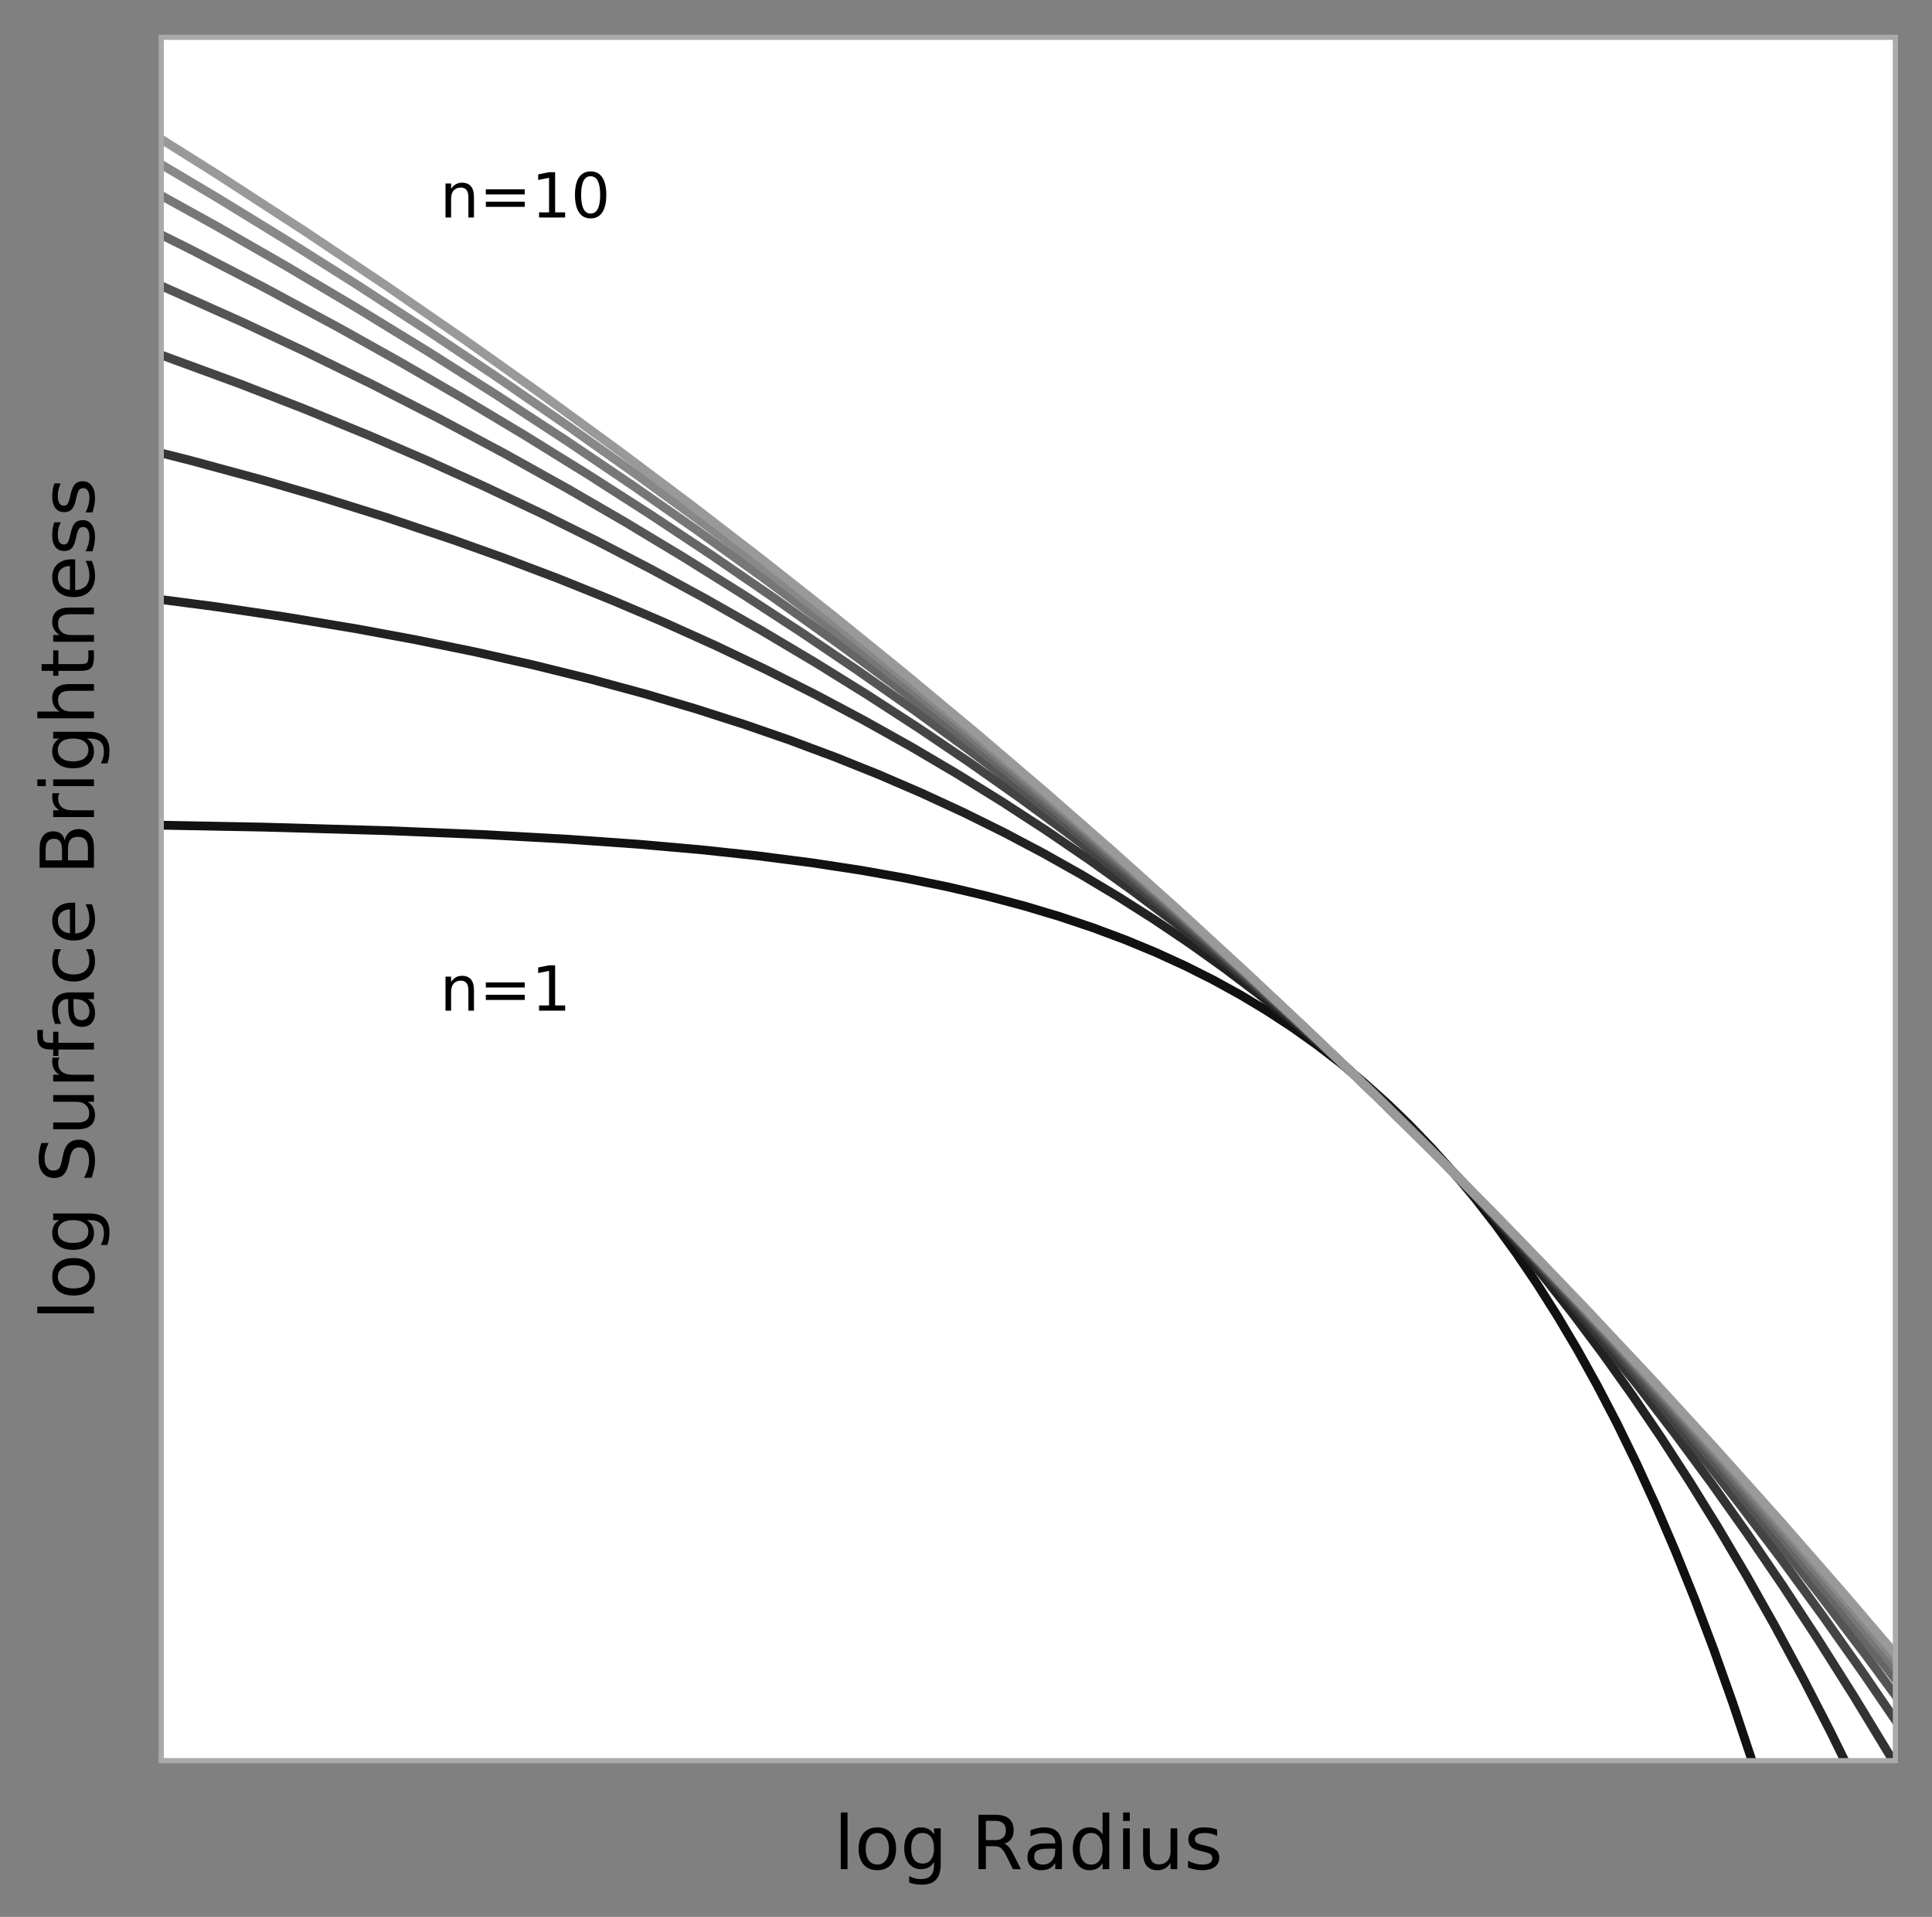 <?xml version="1.0" encoding="utf-8" standalone="no"?>
<!DOCTYPE svg PUBLIC "-//W3C//DTD SVG 1.1//EN"
  "http://www.w3.org/Graphics/SVG/1.1/DTD/svg11.dtd">
<!-- Created with matplotlib (http://matplotlib.org/) -->
<svg height="370pt" version="1.1" viewBox="0 0 373 370" width="373pt" xmlns="http://www.w3.org/2000/svg" xmlns:xlink="http://www.w3.org/1999/xlink">
 <rect x="0" y="0" width="373" height="370" fill="#808080" stroke="none"/>
 <defs>
  <style type="text/css">
*{stroke-linecap:butt;stroke-linejoin:round;}
  </style>
 </defs>
 <g id="figure_1">
  <g id="patch_1">
   <path d="M 0 370.976 
L 373.137 370.976 
L 373.137 -0 
L 0 -0 
z
" style="fill:none;"/>
  </g>
  <g id="axes_1">
   <g id="patch_2">
    <path d="M 31.137 339.84 
L 365.937 339.84 
L 365.937 7.2 
L 31.137 7.2 
z
" style="fill:#ffffff;"/>
   </g>
   <g id="matplotlib.axis_1">
    <g id="xtick_1">
     <g id="line2d_1"/>
    </g>
    <g id="xtick_2">
     <g id="line2d_2"/>
    </g>
    <g id="xtick_3">
     <g id="line2d_3"/>
    </g>
    <g id="xtick_4">
     <g id="line2d_4"/>
    </g>
    <g id="xtick_5">
     <g id="line2d_5"/>
    </g>
    <g id="xtick_6">
     <g id="line2d_6"/>
    </g>
    <g id="xtick_7">
     <g id="line2d_7"/>
    </g>
    <g id="xtick_8">
     <g id="line2d_8"/>
    </g>
    <g id="xtick_9">
     <g id="line2d_9"/>
    </g>
    <g id="xtick_10">
     <g id="line2d_10"/>
    </g>
    <g id="xtick_11">
     <g id="line2d_11"/>
    </g>
    <g id="xtick_12">
     <g id="line2d_12"/>
    </g>
    <g id="xtick_13">
     <g id="line2d_13"/>
    </g>
    <g id="xtick_14">
     <g id="line2d_14"/>
    </g>
    <g id="xtick_15">
     <g id="line2d_15"/>
    </g>
    <g id="xtick_16">
     <g id="line2d_16"/>
    </g>
    <g id="xtick_17">
     <g id="line2d_17"/>
    </g>
    <g id="xtick_18">
     <g id="line2d_18"/>
    </g>
    <g id="text_1">
     <!-- log Radius -->
     <defs>
      <path d="M 9.422 75.984 
L 18.406 75.984 
L 18.406 0 
L 9.422 0 
z
" id="DejaVuSans-6c"/>
      <path d="M 30.609 48.391 
Q 23.391 48.391 19.188 42.75 
Q 14.984 37.109 14.984 27.297 
Q 14.984 17.484 19.156 11.844 
Q 23.344 6.203 30.609 6.203 
Q 37.797 6.203 41.984 11.859 
Q 46.188 17.531 46.188 27.297 
Q 46.188 37.016 41.984 42.703 
Q 37.797 48.391 30.609 48.391 
M 30.609 56 
Q 42.328 56 49.016 48.375 
Q 55.719 40.766 55.719 27.297 
Q 55.719 13.875 49.016 6.219 
Q 42.328 -1.422 30.609 -1.422 
Q 18.844 -1.422 12.172 6.219 
Q 5.516 13.875 5.516 27.297 
Q 5.516 40.766 12.172 48.375 
Q 18.844 56 30.609 56 
" id="DejaVuSans-6f"/>
      <path d="M 45.406 27.984 
Q 45.406 37.75 41.375 43.109 
Q 37.359 48.484 30.078 48.484 
Q 22.859 48.484 18.828 43.109 
Q 14.797 37.75 14.797 27.984 
Q 14.797 18.266 18.828 12.891 
Q 22.859 7.516 30.078 7.516 
Q 37.359 7.516 41.375 12.891 
Q 45.406 18.266 45.406 27.984 
M 54.391 6.781 
Q 54.391 -7.172 48.188 -13.984 
Q 42 -20.797 29.203 -20.797 
Q 24.469 -20.797 20.266 -20.094 
Q 16.062 -19.391 12.109 -17.922 
L 12.109 -9.188 
Q 16.062 -11.328 19.922 -12.344 
Q 23.781 -13.375 27.781 -13.375 
Q 36.625 -13.375 41.016 -8.766 
Q 45.406 -4.156 45.406 5.172 
L 45.406 9.625 
Q 42.625 4.781 38.281 2.391 
Q 33.938 0 27.875 0 
Q 17.828 0 11.672 7.656 
Q 5.516 15.328 5.516 27.984 
Q 5.516 40.672 11.672 48.328 
Q 17.828 56 27.875 56 
Q 33.938 56 38.281 53.609 
Q 42.625 51.219 45.406 46.391 
L 45.406 54.688 
L 54.391 54.688 
z
" id="DejaVuSans-67"/>
      <path id="DejaVuSans-20"/>
      <path d="M 44.391 34.188 
Q 47.562 33.109 50.562 29.594 
Q 53.562 26.078 56.594 19.922 
L 66.609 0 
L 56 0 
L 46.688 18.703 
Q 43.062 26.031 39.672 28.422 
Q 36.281 30.812 30.422 30.812 
L 19.672 30.812 
L 19.672 0 
L 9.812 0 
L 9.812 72.906 
L 32.078 72.906 
Q 44.578 72.906 50.734 67.672 
Q 56.891 62.453 56.891 51.906 
Q 56.891 45.016 53.688 40.469 
Q 50.484 35.938 44.391 34.188 
M 19.672 64.797 
L 19.672 38.922 
L 32.078 38.922 
Q 39.203 38.922 42.844 42.219 
Q 46.484 45.516 46.484 51.906 
Q 46.484 58.297 42.844 61.547 
Q 39.203 64.797 32.078 64.797 
z
" id="DejaVuSans-52"/>
      <path d="M 34.281 27.484 
Q 23.391 27.484 19.188 25 
Q 14.984 22.516 14.984 16.5 
Q 14.984 11.719 18.141 8.906 
Q 21.297 6.109 26.703 6.109 
Q 34.188 6.109 38.703 11.406 
Q 43.219 16.703 43.219 25.484 
L 43.219 27.484 
z
M 52.203 31.203 
L 52.203 0 
L 43.219 0 
L 43.219 8.297 
Q 40.141 3.328 35.547 0.953 
Q 30.953 -1.422 24.312 -1.422 
Q 15.922 -1.422 10.953 3.297 
Q 6 8.016 6 15.922 
Q 6 25.141 12.172 29.828 
Q 18.359 34.516 30.609 34.516 
L 43.219 34.516 
L 43.219 35.406 
Q 43.219 41.609 39.141 45 
Q 35.062 48.391 27.688 48.391 
Q 23 48.391 18.547 47.266 
Q 14.109 46.141 10.016 43.891 
L 10.016 52.203 
Q 14.938 54.109 19.578 55.047 
Q 24.219 56 28.609 56 
Q 40.484 56 46.344 49.844 
Q 52.203 43.703 52.203 31.203 
" id="DejaVuSans-61"/>
      <path d="M 45.406 46.391 
L 45.406 75.984 
L 54.391 75.984 
L 54.391 0 
L 45.406 0 
L 45.406 8.203 
Q 42.578 3.328 38.25 0.953 
Q 33.938 -1.422 27.875 -1.422 
Q 17.969 -1.422 11.734 6.484 
Q 5.516 14.406 5.516 27.297 
Q 5.516 40.188 11.734 48.094 
Q 17.969 56 27.875 56 
Q 33.938 56 38.25 53.625 
Q 42.578 51.266 45.406 46.391 
M 14.797 27.297 
Q 14.797 17.391 18.875 11.75 
Q 22.953 6.109 30.078 6.109 
Q 37.203 6.109 41.297 11.75 
Q 45.406 17.391 45.406 27.297 
Q 45.406 37.203 41.297 42.844 
Q 37.203 48.484 30.078 48.484 
Q 22.953 48.484 18.875 42.844 
Q 14.797 37.203 14.797 27.297 
" id="DejaVuSans-64"/>
      <path d="M 9.422 54.688 
L 18.406 54.688 
L 18.406 0 
L 9.422 0 
z
M 9.422 75.984 
L 18.406 75.984 
L 18.406 64.594 
L 9.422 64.594 
z
" id="DejaVuSans-69"/>
      <path d="M 8.5 21.578 
L 8.5 54.688 
L 17.484 54.688 
L 17.484 21.922 
Q 17.484 14.156 20.5 10.266 
Q 23.531 6.391 29.594 6.391 
Q 36.859 6.391 41.078 11.031 
Q 45.312 15.672 45.312 23.688 
L 45.312 54.688 
L 54.297 54.688 
L 54.297 0 
L 45.312 0 
L 45.312 8.406 
Q 42.047 3.422 37.719 1 
Q 33.406 -1.422 27.688 -1.422 
Q 18.266 -1.422 13.375 4.438 
Q 8.5 10.297 8.5 21.578 
M 31.109 56 
z
" id="DejaVuSans-75"/>
      <path d="M 44.281 53.078 
L 44.281 44.578 
Q 40.484 46.531 36.375 47.5 
Q 32.281 48.484 27.875 48.484 
Q 21.188 48.484 17.844 46.438 
Q 14.5 44.391 14.5 40.281 
Q 14.5 37.156 16.891 35.375 
Q 19.281 33.594 26.516 31.984 
L 29.594 31.297 
Q 39.156 29.25 43.188 25.516 
Q 47.219 21.781 47.219 15.094 
Q 47.219 7.469 41.188 3.016 
Q 35.156 -1.422 24.609 -1.422 
Q 20.219 -1.422 15.453 -0.562 
Q 10.688 0.297 5.422 2 
L 5.422 11.281 
Q 10.406 8.688 15.234 7.391 
Q 20.062 6.109 24.812 6.109 
Q 31.156 6.109 34.562 8.281 
Q 37.984 10.453 37.984 14.406 
Q 37.984 18.062 35.516 20.016 
Q 33.062 21.969 24.703 23.781 
L 21.578 24.516 
Q 13.234 26.266 9.516 29.906 
Q 5.812 33.547 5.812 39.891 
Q 5.812 47.609 11.281 51.797 
Q 16.75 56 26.812 56 
Q 31.781 56 36.172 55.266 
Q 40.578 54.547 44.281 53.078 
" id="DejaVuSans-73"/>
     </defs>
     <g transform="translate(160.974 360.782)scale(0.144 -0.144)">
      <use xlink:href="#DejaVuSans-6c"/>
      <use x="27.783" xlink:href="#DejaVuSans-6f"/>
      <use x="88.965" xlink:href="#DejaVuSans-67"/>
      <use x="152.441" xlink:href="#DejaVuSans-20"/>
      <use x="184.229" xlink:href="#DejaVuSans-52"/>
      <use x="253.68" xlink:href="#DejaVuSans-61"/>
      <use x="314.959" xlink:href="#DejaVuSans-64"/>
      <use x="378.436" xlink:href="#DejaVuSans-69"/>
      <use x="406.219" xlink:href="#DejaVuSans-75"/>
      <use x="469.598" xlink:href="#DejaVuSans-73"/>
     </g>
    </g>
   </g>
   <g id="matplotlib.axis_2">
    <g id="ytick_1">
     <g id="line2d_19"/>
    </g>
    <g id="ytick_2">
     <g id="line2d_20"/>
    </g>
    <g id="ytick_3">
     <g id="line2d_21"/>
    </g>
    <g id="ytick_4">
     <g id="line2d_22"/>
    </g>
    <g id="ytick_5">
     <g id="line2d_23"/>
    </g>
    <g id="ytick_6">
     <g id="line2d_24"/>
    </g>
    <g id="ytick_7">
     <g id="line2d_25"/>
    </g>
    <g id="ytick_8">
     <g id="line2d_26"/>
    </g>
    <g id="ytick_9">
     <g id="line2d_27"/>
    </g>
    <g id="ytick_10">
     <g id="line2d_28"/>
    </g>
    <g id="ytick_11">
     <g id="line2d_29"/>
    </g>
    <g id="ytick_12">
     <g id="line2d_30"/>
    </g>
    <g id="ytick_13">
     <g id="line2d_31"/>
    </g>
    <g id="ytick_14">
     <g id="line2d_32"/>
    </g>
    <g id="ytick_15">
     <g id="line2d_33"/>
    </g>
    <g id="ytick_16">
     <g id="line2d_34"/>
    </g>
    <g id="ytick_17">
     <g id="line2d_35"/>
    </g>
    <g id="ytick_18">
     <g id="line2d_36"/>
    </g>
    <g id="ytick_19">
     <g id="line2d_37"/>
    </g>
    <g id="ytick_20">
     <g id="line2d_38"/>
    </g>
    <g id="ytick_21">
     <g id="line2d_39"/>
    </g>
    <g id="ytick_22">
     <g id="line2d_40"/>
    </g>
    <g id="ytick_23">
     <g id="line2d_41"/>
    </g>
    <g id="ytick_24">
     <g id="line2d_42"/>
    </g>
    <g id="ytick_25">
     <g id="line2d_43"/>
    </g>
    <g id="ytick_26">
     <g id="line2d_44"/>
    </g>
    <g id="ytick_27">
     <g id="line2d_45"/>
    </g>
    <g id="ytick_28">
     <g id="line2d_46"/>
    </g>
    <g id="ytick_29">
     <g id="line2d_47"/>
    </g>
    <g id="ytick_30">
     <g id="line2d_48"/>
    </g>
    <g id="ytick_31">
     <g id="line2d_49"/>
    </g>
    <g id="ytick_32">
     <g id="line2d_50"/>
    </g>
    <g id="ytick_33">
     <g id="line2d_51"/>
    </g>
    <g id="ytick_34">
     <g id="line2d_52"/>
    </g>
    <g id="ytick_35">
     <g id="line2d_53"/>
    </g>
    <g id="ytick_36">
     <g id="line2d_54"/>
    </g>
    <g id="ytick_37">
     <g id="line2d_55"/>
    </g>
    <g id="ytick_38">
     <g id="line2d_56"/>
    </g>
    <g id="ytick_39">
     <g id="line2d_57"/>
    </g>
    <g id="ytick_40">
     <g id="line2d_58"/>
    </g>
    <g id="text_2">
     <!-- log Surface Brightness -->
     <defs>
      <path d="M 53.516 70.516 
L 53.516 60.891 
Q 47.906 63.578 42.922 64.891 
Q 37.938 66.219 33.297 66.219 
Q 25.25 66.219 20.875 63.094 
Q 16.5 59.969 16.5 54.203 
Q 16.5 49.359 19.406 46.891 
Q 22.312 44.438 30.422 42.922 
L 36.375 41.703 
Q 47.406 39.594 52.656 34.297 
Q 57.906 29 57.906 20.125 
Q 57.906 9.516 50.797 4.047 
Q 43.703 -1.422 29.984 -1.422 
Q 24.812 -1.422 18.969 -0.25 
Q 13.141 0.922 6.891 3.219 
L 6.891 13.375 
Q 12.891 10.016 18.656 8.297 
Q 24.422 6.594 29.984 6.594 
Q 38.422 6.594 43.016 9.906 
Q 47.609 13.234 47.609 19.391 
Q 47.609 24.75 44.312 27.781 
Q 41.016 30.812 33.5 32.328 
L 27.484 33.5 
Q 16.453 35.688 11.516 40.375 
Q 6.594 45.062 6.594 53.422 
Q 6.594 63.094 13.406 68.656 
Q 20.219 74.219 32.172 74.219 
Q 37.312 74.219 42.625 73.281 
Q 47.953 72.359 53.516 70.516 
" id="DejaVuSans-53"/>
      <path d="M 41.109 46.297 
Q 39.594 47.172 37.812 47.578 
Q 36.031 48 33.891 48 
Q 26.266 48 22.188 43.047 
Q 18.109 38.094 18.109 28.812 
L 18.109 0 
L 9.078 0 
L 9.078 54.688 
L 18.109 54.688 
L 18.109 46.188 
Q 20.953 51.172 25.484 53.578 
Q 30.031 56 36.531 56 
Q 37.453 56 38.578 55.875 
Q 39.703 55.766 41.062 55.516 
z
" id="DejaVuSans-72"/>
      <path d="M 37.109 75.984 
L 37.109 68.5 
L 28.516 68.5 
Q 23.688 68.5 21.797 66.547 
Q 19.922 64.594 19.922 59.516 
L 19.922 54.688 
L 34.719 54.688 
L 34.719 47.703 
L 19.922 47.703 
L 19.922 0 
L 10.891 0 
L 10.891 47.703 
L 2.297 47.703 
L 2.297 54.688 
L 10.891 54.688 
L 10.891 58.5 
Q 10.891 67.625 15.141 71.797 
Q 19.391 75.984 28.609 75.984 
z
" id="DejaVuSans-66"/>
      <path d="M 48.781 52.594 
L 48.781 44.188 
Q 44.969 46.297 41.141 47.344 
Q 37.312 48.391 33.406 48.391 
Q 24.656 48.391 19.812 42.844 
Q 14.984 37.312 14.984 27.297 
Q 14.984 17.281 19.812 11.734 
Q 24.656 6.203 33.406 6.203 
Q 37.312 6.203 41.141 7.25 
Q 44.969 8.297 48.781 10.406 
L 48.781 2.094 
Q 45.016 0.344 40.984 -0.531 
Q 36.969 -1.422 32.422 -1.422 
Q 20.062 -1.422 12.781 6.344 
Q 5.516 14.109 5.516 27.297 
Q 5.516 40.672 12.859 48.328 
Q 20.219 56 33.016 56 
Q 37.156 56 41.109 55.141 
Q 45.062 54.297 48.781 52.594 
" id="DejaVuSans-63"/>
      <path d="M 56.203 29.594 
L 56.203 25.203 
L 14.891 25.203 
Q 15.484 15.922 20.484 11.062 
Q 25.484 6.203 34.422 6.203 
Q 39.594 6.203 44.453 7.469 
Q 49.312 8.734 54.109 11.281 
L 54.109 2.781 
Q 49.266 0.734 44.188 -0.344 
Q 39.109 -1.422 33.891 -1.422 
Q 20.797 -1.422 13.156 6.188 
Q 5.516 13.812 5.516 26.812 
Q 5.516 40.234 12.766 48.109 
Q 20.016 56 32.328 56 
Q 43.359 56 49.781 48.891 
Q 56.203 41.797 56.203 29.594 
M 47.219 32.234 
Q 47.125 39.594 43.094 43.984 
Q 39.062 48.391 32.422 48.391 
Q 24.906 48.391 20.391 44.141 
Q 15.875 39.891 15.188 32.172 
z
" id="DejaVuSans-65"/>
      <path d="M 19.672 34.812 
L 19.672 8.109 
L 35.5 8.109 
Q 43.453 8.109 47.281 11.406 
Q 51.125 14.703 51.125 21.484 
Q 51.125 28.328 47.281 31.562 
Q 43.453 34.812 35.5 34.812 
z
M 19.672 64.797 
L 19.672 42.828 
L 34.281 42.828 
Q 41.5 42.828 45.031 45.531 
Q 48.578 48.25 48.578 53.812 
Q 48.578 59.328 45.031 62.062 
Q 41.5 64.797 34.281 64.797 
z
M 9.812 72.906 
L 35.016 72.906 
Q 46.297 72.906 52.391 68.219 
Q 58.5 63.531 58.5 54.891 
Q 58.5 48.188 55.375 44.234 
Q 52.25 40.281 46.188 39.312 
Q 53.469 37.75 57.5 32.781 
Q 61.531 27.828 61.531 20.406 
Q 61.531 10.641 54.891 5.312 
Q 48.25 0 35.984 0 
L 9.812 0 
z
" id="DejaVuSans-42"/>
      <path d="M 54.891 33.016 
L 54.891 0 
L 45.906 0 
L 45.906 32.719 
Q 45.906 40.484 42.875 44.328 
Q 39.844 48.188 33.797 48.188 
Q 26.516 48.188 22.312 43.547 
Q 18.109 38.922 18.109 30.906 
L 18.109 0 
L 9.078 0 
L 9.078 75.984 
L 18.109 75.984 
L 18.109 46.188 
Q 21.344 51.125 25.703 53.562 
Q 30.078 56 35.797 56 
Q 45.219 56 50.047 50.172 
Q 54.891 44.344 54.891 33.016 
" id="DejaVuSans-68"/>
      <path d="M 18.312 70.219 
L 18.312 54.688 
L 36.812 54.688 
L 36.812 47.703 
L 18.312 47.703 
L 18.312 18.016 
Q 18.312 11.328 20.141 9.422 
Q 21.969 7.516 27.594 7.516 
L 36.812 7.516 
L 36.812 0 
L 27.594 0 
Q 17.188 0 13.234 3.875 
Q 9.281 7.766 9.281 18.016 
L 9.281 47.703 
L 2.688 47.703 
L 2.688 54.688 
L 9.281 54.688 
L 9.281 70.219 
z
" id="DejaVuSans-74"/>
      <path d="M 54.891 33.016 
L 54.891 0 
L 45.906 0 
L 45.906 32.719 
Q 45.906 40.484 42.875 44.328 
Q 39.844 48.188 33.797 48.188 
Q 26.516 48.188 22.312 43.547 
Q 18.109 38.922 18.109 30.906 
L 18.109 0 
L 9.078 0 
L 9.078 54.688 
L 18.109 54.688 
L 18.109 46.188 
Q 21.344 51.125 25.703 53.562 
Q 30.078 56 35.797 56 
Q 45.219 56 50.047 50.172 
Q 54.891 44.344 54.891 33.016 
" id="DejaVuSans-6e"/>
     </defs>
     <g transform="translate(18.142 254.854)rotate(-90)scale(0.144 -0.144)">
      <use xlink:href="#DejaVuSans-6c"/>
      <use x="27.783" xlink:href="#DejaVuSans-6f"/>
      <use x="88.965" xlink:href="#DejaVuSans-67"/>
      <use x="152.441" xlink:href="#DejaVuSans-20"/>
      <use x="184.229" xlink:href="#DejaVuSans-53"/>
      <use x="247.705" xlink:href="#DejaVuSans-75"/>
      <use x="311.084" xlink:href="#DejaVuSans-72"/>
      <use x="352.197" xlink:href="#DejaVuSans-66"/>
      <use x="387.402" xlink:href="#DejaVuSans-61"/>
      <use x="448.682" xlink:href="#DejaVuSans-63"/>
      <use x="503.662" xlink:href="#DejaVuSans-65"/>
      <use x="565.186" xlink:href="#DejaVuSans-20"/>
      <use x="596.973" xlink:href="#DejaVuSans-42"/>
      <use x="665.576" xlink:href="#DejaVuSans-72"/>
      <use x="706.689" xlink:href="#DejaVuSans-69"/>
      <use x="734.473" xlink:href="#DejaVuSans-67"/>
      <use x="797.949" xlink:href="#DejaVuSans-68"/>
      <use x="861.328" xlink:href="#DejaVuSans-74"/>
      <use x="900.537" xlink:href="#DejaVuSans-6e"/>
      <use x="963.916" xlink:href="#DejaVuSans-65"/>
      <use x="1025.439" xlink:href="#DejaVuSans-73"/>
      <use x="1077.539" xlink:href="#DejaVuSans-73"/>
     </g>
    </g>
   </g>
   <g id="line2d_59">
    <path clip-path="url(#pe166e21170)" d="M -1 158.854 
L 24.952 159.165 
L 50.887 159.65 
L 74.687 160.329 
L 93.633 161.104 
L 109.498 161.977 
L 123.211 162.947 
L 135.322 164.014 
L 146.19 165.178 
L 156.754 166.536 
L 166.293 167.99 
L 175.005 169.542 
L 183.033 171.191 
L 190.483 172.937 
L 197.784 174.876 
L 204.583 176.913 
L 210.951 179.047 
L 217.19 181.374 
L 223.053 183.799 
L 228.79 186.417 
L 234.2 189.133 
L 239.492 192.042 
L 244.5 195.049 
L 249.401 198.249 
L 254.187 201.644 
L 258.855 205.232 
L 263.404 209.015 
L 267.834 212.991 
L 272.147 217.161 
L 276.435 221.623 
L 280.598 226.278 
L 284.72 231.224 
L 288.791 236.461 
L 292.802 241.989 
L 296.747 247.808 
L 300.682 254.015 
L 304.537 260.513 
L 308.364 267.399 
L 312.152 274.673 
L 315.94 282.432 
L 319.714 290.675 
L 323.462 299.404 
L 327.175 308.617 
L 330.88 318.413 
L 334.566 328.79 
L 338.254 339.846 
L 341.931 351.581 
L 345.584 363.995 
L 347.819 371.976 
L 347.819 371.976 
" style="fill:none;stroke:#111111;stroke-linecap:square;stroke-width:1.7;"/>
   </g>
   <g id="line2d_60">
    <path clip-path="url(#pe166e21170)" d="M -1 112.107 
L 10.2 113.242 
L 24.952 114.922 
L 41.838 117.124 
L 54.936 119.064 
L 68.812 121.37 
L 80.027 123.443 
L 91.573 125.795 
L 102.97 128.355 
L 113.958 131.069 
L 124.421 133.901 
L 134.319 136.823 
L 143.656 139.814 
L 152.457 142.86 
L 161.399 146.198 
L 169.714 149.538 
L 177.966 153.096 
L 186.044 156.829 
L 193.882 160.705 
L 201.444 164.698 
L 208.715 168.788 
L 215.944 173.114 
L 222.83 177.489 
L 229.594 182.044 
L 236.374 186.881 
L 242.931 191.832 
L 249.401 196.996 
L 255.742 202.341 
L 262.041 207.945 
L 268.249 213.769 
L 274.33 219.78 
L 280.346 226.043 
L 286.261 232.521 
L 292.118 239.264 
L 297.943 246.314 
L 303.696 253.628 
L 309.398 261.24 
L 315.063 269.177 
L 320.653 277.394 
L 326.22 285.977 
L 331.727 294.875 
L 337.21 304.16 
L 342.662 313.833 
L 348.077 323.893 
L 353.471 334.388 
L 358.832 345.308 
L 364.169 356.685 
L 369.486 368.546 
L 370.98 371.976 
L 370.98 371.976 
" style="fill:none;stroke:#222222;stroke-linecap:square;stroke-width:1.7;"/>
   </g>
   <g id="line2d_61">
    <path clip-path="url(#pe166e21170)" d="M -1 80.02 
L 10.2 82.442 
L 24.952 85.892 
L 36.731 88.862 
L 50.887 92.705 
L 62.283 96.031 
L 74.687 99.904 
L 87.223 104.106 
L 97.547 107.798 
L 107.933 111.737 
L 118.104 115.827 
L 127.909 120 
L 138.234 124.652 
L 147.821 129.223 
L 157.44 134.066 
L 166.877 139.082 
L 176.009 144.198 
L 184.772 149.364 
L 193.514 154.779 
L 202.085 160.357 
L 210.4 166.033 
L 218.652 171.938 
L 226.73 177.993 
L 234.751 184.286 
L 242.612 190.738 
L 250.39 197.411 
L 258 204.232 
L 265.607 211.352 
L 273.106 218.678 
L 280.514 226.228 
L 287.836 234.01 
L 295.07 242.021 
L 302.266 250.325 
L 309.398 258.896 
L 316.443 267.709 
L 323.462 276.849 
L 330.416 286.271 
L 337.338 296.025 
L 344.213 306.1 
L 351.025 316.48 
L 357.807 327.219 
L 364.551 338.316 
L 371.264 349.793 
L 374.137 354.84 
L 374.137 354.84 
" style="fill:none;stroke:#333333;stroke-linecap:square;stroke-width:1.7;"/>
   </g>
   <g id="line2d_62">
    <path clip-path="url(#pe166e21170)" d="M -1 57.881 
L 1.152 58.538 
L 18.038 64.007 
L 31.137 68.528 
L 46.537 74.177 
L 58.725 78.918 
L 71.823 84.294 
L 82.525 88.916 
L 93.633 93.941 
L 104.671 99.175 
L 115.373 104.49 
L 125.607 109.805 
L 136.309 115.616 
L 147.011 121.698 
L 157.44 127.898 
L 167.456 134.117 
L 177.482 140.614 
L 187.288 147.242 
L 196.745 153.903 
L 206.093 160.754 
L 215.438 167.883 
L 224.595 175.149 
L 233.643 182.612 
L 242.612 190.298 
L 251.5 198.211 
L 260.293 206.339 
L 268.968 214.663 
L 277.592 223.248 
L 286.109 232.042 
L 294.544 241.071 
L 302.9 250.341 
L 311.215 259.9 
L 319.456 269.713 
L 327.628 279.789 
L 335.756 290.167 
L 343.815 300.815 
L 351.827 311.772 
L 359.796 323.046 
L 367.728 334.656 
L 374.137 344.324 
L 374.137 344.324 
" style="fill:none;stroke:#444444;stroke-linecap:square;stroke-width:1.7;"/>
   </g>
   <g id="line2d_63">
    <path clip-path="url(#pe166e21170)" d="M -1 41.941 
L 1.152 42.772 
L 18.038 49.603 
L 31.137 55.179 
L 46.537 62.062 
L 58.725 67.77 
L 71.823 74.175 
L 84.921 80.873 
L 97.547 87.618 
L 109.498 94.276 
L 120.713 100.775 
L 132.259 107.731 
L 143.656 114.87 
L 154.645 122.021 
L 165.703 129.493 
L 176.504 137.068 
L 186.876 144.609 
L 197.44 152.569 
L 207.854 160.7 
L 218.169 169.045 
L 228.179 177.428 
L 238.126 186.047 
L 247.959 194.857 
L 257.753 203.933 
L 267.416 213.188 
L 277.06 222.734 
L 286.64 232.532 
L 296.108 242.535 
L 305.477 252.756 
L 314.783 263.237 
L 324.024 273.98 
L 333.215 285.004 
L 342.342 296.298 
L 351.428 307.896 
L 360.465 319.794 
L 369.449 331.991 
L 374.137 338.504 
L 374.137 338.504 
" style="fill:none;stroke:#555555;stroke-linecap:square;stroke-width:1.7;"/>
   </g>
   <g id="line2d_64">
    <path clip-path="url(#pe166e21170)" d="M -1 29.992 
L 10.2 35.161 
L 24.952 42.241 
L 36.731 48.111 
L 50.887 55.43 
L 65.638 63.377 
L 77.417 69.965 
L 89.438 76.92 
L 101.217 83.97 
L 113.958 91.865 
L 125.607 99.338 
L 137.279 107.077 
L 149.407 115.396 
L 161.399 123.907 
L 172.946 132.381 
L 184.342 141.022 
L 195.688 149.906 
L 206.98 159.038 
L 218.169 168.379 
L 229.193 177.878 
L 239.995 187.478 
L 250.809 197.388 
L 261.464 207.455 
L 272.05 217.762 
L 282.574 228.322 
L 293.005 239.104 
L 303.356 250.123 
L 313.649 261.407 
L 323.864 272.936 
L 333.996 284.706 
L 344.071 296.751 
L 354.097 309.084 
L 364.068 321.703 
L 373.987 334.615 
L 374.137 334.813 
L 374.137 334.813 
" style="fill:none;stroke:#666666;stroke-linecap:square;stroke-width:1.7;"/>
   </g>
   <g id="line2d_65">
    <path clip-path="url(#pe166e21170)" d="M -1 20.729 
L 10.2 26.489 
L 24.952 34.334 
L 41.838 43.667 
L 54.936 51.175 
L 68.812 59.394 
L 82.525 67.794 
L 95.623 76.084 
L 109.498 85.158 
L 121.975 93.584 
L 134.319 102.176 
L 147.011 111.283 
L 159.453 120.488 
L 171.888 129.97 
L 183.909 139.414 
L 196.043 149.231 
L 208.142 159.313 
L 220.078 169.553 
L 231.75 179.86 
L 243.406 190.449 
L 254.97 201.254 
L 266.465 212.302 
L 277.855 223.557 
L 289.154 235.035 
L 300.384 246.76 
L 311.562 258.753 
L 322.65 270.977 
L 333.658 283.442 
L 344.608 296.179 
L 355.516 309.208 
L 366.346 322.491 
L 374.137 332.265 
L 374.137 332.265 
" style="fill:none;stroke:#777777;stroke-linecap:square;stroke-width:1.7;"/>
   </g>
   <g id="line2d_66">
    <path clip-path="url(#pe166e21170)" d="M -1 13.349 
L 10.2 19.596 
L 24.952 28.069 
L 41.838 38.1 
L 54.936 46.133 
L 68.812 54.891 
L 82.525 63.805 
L 95.623 72.565 
L 109.498 82.116 
L 123.211 91.836 
L 136.309 101.389 
L 149.407 111.213 
L 162.661 121.436 
L 175.509 131.625 
L 188.507 142.221 
L 201.444 153.063 
L 214.154 164.008 
L 226.73 175.135 
L 239.153 186.423 
L 251.5 197.941 
L 263.74 209.662 
L 275.983 221.696 
L 288.132 233.951 
L 300.145 246.385 
L 312.103 259.083 
L 323.984 272.023 
L 335.822 285.245 
L 347.571 298.702 
L 359.272 312.443 
L 370.905 326.448 
L 374.137 330.4 
L 374.137 330.4 
" style="fill:none;stroke:#888888;stroke-linecap:square;stroke-width:1.7;"/>
   </g>
   <g id="line2d_67">
    <path clip-path="url(#pe166e21170)" d="M -1 7.336 
L 10.2 13.99 
L 24.952 22.985 
L 41.838 33.596 
L 58.725 44.551 
L 74.687 55.234 
L 89.438 65.398 
L 104.671 76.195 
L 119.423 86.952 
L 133.298 97.348 
L 147.011 107.894 
L 160.758 118.745 
L 174.497 129.876 
L 188.103 141.188 
L 201.444 152.565 
L 214.928 164.36 
L 228.179 176.249 
L 241.318 188.335 
L 254.449 200.718 
L 267.416 213.253 
L 280.346 226.061 
L 293.208 239.117 
L 305.968 252.387 
L 318.629 265.876 
L 331.235 279.63 
L 343.786 293.654 
L 356.259 307.925 
L 368.67 322.464 
L 374.137 328.977 
L 374.137 328.977 
" style="fill:none;stroke:#999999;stroke-linecap:square;stroke-width:1.7;"/>
   </g>
   <g id="patch_3">
    <path d="M 31.137 339.84 
L 31.137 7.2 
" style="fill:none;stroke:#aaaaaa;stroke-linecap:square;stroke-linejoin:miter;"/>
   </g>
   <g id="patch_4">
    <path d="M 365.937 339.84 
L 365.937 7.2 
" style="fill:none;stroke:#aaaaaa;stroke-linecap:square;stroke-linejoin:miter;"/>
   </g>
   <g id="patch_5">
    <path d="M 31.137 339.84 
L 365.937 339.84 
" style="fill:none;stroke:#aaaaaa;stroke-linecap:square;stroke-linejoin:miter;"/>
   </g>
   <g id="patch_6">
    <path d="M 31.137 7.2 
L 365.937 7.2 
" style="fill:none;stroke:#aaaaaa;stroke-linecap:square;stroke-linejoin:miter;"/>
   </g>
   <g id="text_3">
    <!-- n=1 -->
    <defs>
     <path d="M 10.594 45.406 
L 73.188 45.406 
L 73.188 37.203 
L 10.594 37.203 
z
M 10.594 25.484 
L 73.188 25.484 
L 73.188 17.188 
L 10.594 17.188 
z
" id="DejaVuSans-3d"/>
     <path d="M 12.406 8.297 
L 28.516 8.297 
L 28.516 63.922 
L 10.984 60.406 
L 10.984 69.391 
L 28.422 72.906 
L 38.281 72.906 
L 38.281 8.297 
L 54.391 8.297 
L 54.391 0 
L 12.406 0 
z
" id="DejaVuSans-31"/>
    </defs>
    <g transform="translate(84.921 195.069)scale(0.12 -0.12)">
     <use xlink:href="#DejaVuSans-6e"/>
     <use x="63.379" xlink:href="#DejaVuSans-3d"/>
     <use x="147.168" xlink:href="#DejaVuSans-31"/>
    </g>
   </g>
   <g id="text_4">
    <!-- n=10 -->
    <defs>
     <path d="M 31.781 66.406 
Q 24.172 66.406 20.328 58.906 
Q 16.5 51.422 16.5 36.375 
Q 16.5 21.391 20.328 13.891 
Q 24.172 6.391 31.781 6.391 
Q 39.453 6.391 43.281 13.891 
Q 47.125 21.391 47.125 36.375 
Q 47.125 51.422 43.281 58.906 
Q 39.453 66.406 31.781 66.406 
M 31.781 74.219 
Q 44.047 74.219 50.516 64.516 
Q 56.984 54.828 56.984 36.375 
Q 56.984 17.969 50.516 8.266 
Q 44.047 -1.422 31.781 -1.422 
Q 19.531 -1.422 13.062 8.266 
Q 6.594 17.969 6.594 36.375 
Q 6.594 54.828 13.062 64.516 
Q 19.531 74.219 31.781 74.219 
" id="DejaVuSans-30"/>
    </defs>
    <g transform="translate(84.921 41.986)scale(0.12 -0.12)">
     <use xlink:href="#DejaVuSans-6e"/>
     <use x="63.379" xlink:href="#DejaVuSans-3d"/>
     <use x="147.168" xlink:href="#DejaVuSans-31"/>
     <use x="210.791" xlink:href="#DejaVuSans-30"/>
    </g>
   </g>
  </g>
 </g>
 <defs>
  <clipPath id="pe166e21170">
   <rect height="332.64" width="334.8" x="31.137" y="7.2"/>
  </clipPath>
 </defs>
</svg>
